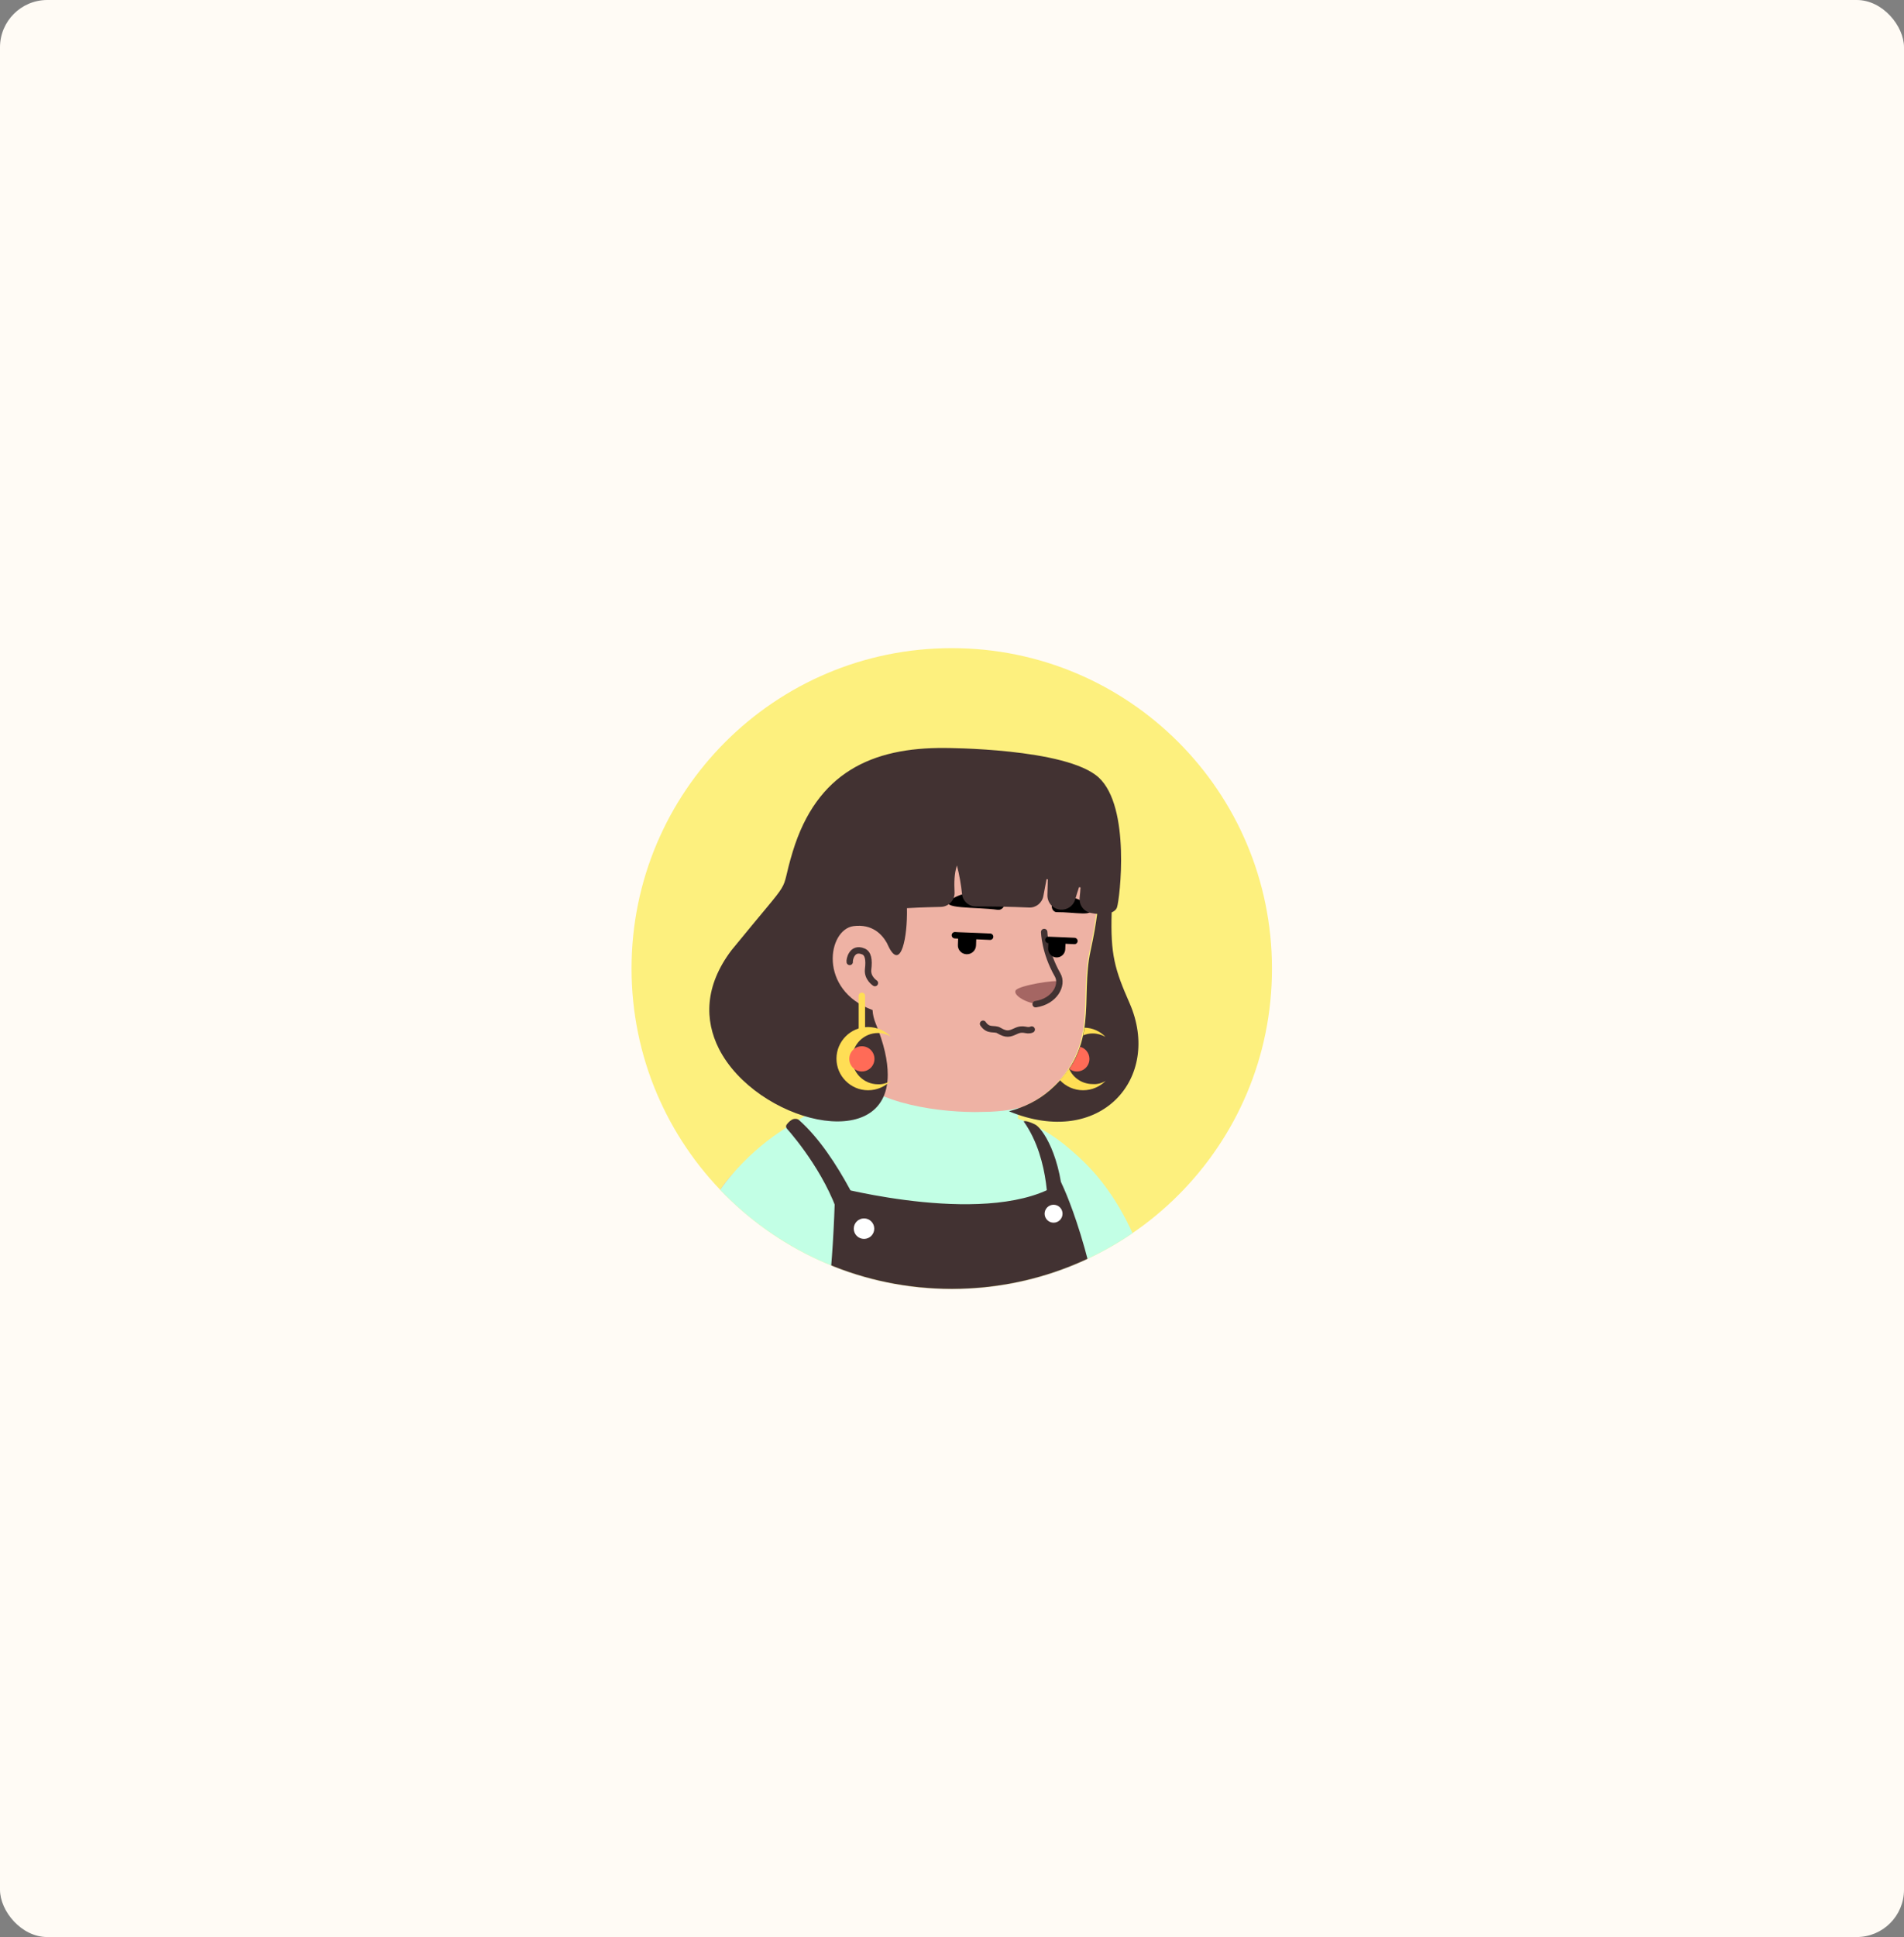 <svg width="3865" height="3930" viewBox="0 0 3865 3930" fill="none" xmlns="http://www.w3.org/2000/svg">
<rect x="0" y="0" width="3865" height="3930" fill="#808080" stroke="none"/>
<rect width="3865" height="3930" rx="96" fill="#FFFBF5"/>
<path d="M1932 2615C1572.71 2615 1282 2323.86 1282 1965C1282 1605.71 1573.14 1315 1932 1315C2291.29 1315 2582 1606.14 2582 1965C2582.43 2324.29 2291.29 2615 1932 2615Z" fill="#FDF07E"/>
<mask id="mask0_410_878" style="mask-type:alpha" maskUnits="userSpaceOnUse" x="1282" y="1315" width="1301" height="1300">
<path d="M1932 2615C1572.71 2615 1282 2323.86 1282 1965C1282 1605.71 1573.14 1315 1932 1315C2291.29 1315 2582 1606.14 2582 1965C2582.43 2324.29 2291.29 2615 1932 2615Z" fill="#F7C0B5"/>
</mask>
<g mask="url(#mask0_410_878)">
<path d="M2294.26 2512.33C2291.23 2514.5 2287.76 2516.66 2284.73 2518.83C2281.26 2521 2278.23 2523.16 2274.76 2524.9C2271.73 2526.63 2269.13 2528.36 2266.1 2530.1C2265.66 2530.53 2265.23 2530.53 2264.8 2530.96C2254.83 2537.03 2244.43 2542.66 2234.03 2547.86C2231 2549.6 2227.53 2551.33 2224.5 2552.63C2224.5 2552.63 2224.06 2553.06 2223.63 2553.06C2220.16 2554.8 2216.7 2556.53 2213.23 2558.26C2206.3 2561.73 2198.93 2564.76 2192 2567.8C2188.53 2569.53 2184.63 2570.83 2181.16 2572.13C2177.7 2573.43 2173.8 2575.16 2170.33 2576.46C2166.86 2577.76 2162.96 2579.5 2159.5 2580.8C2159.5 2580.8 2159.5 2580.8 2159.06 2580.8C2155.6 2582.1 2151.7 2583.4 2148.23 2584.7C2140.43 2587.3 2132.2 2589.9 2124.4 2592.5C2121.8 2593.36 2118.76 2594.23 2116.16 2595.1C2107.93 2597.7 2099.7 2599.86 2091.46 2601.6C2088.43 2602.46 2085.4 2602.9 2081.93 2603.76C2074.13 2605.5 2065.9 2607.23 2058.1 2608.96C2056.36 2609.4 2055.06 2609.4 2053.33 2609.83C2050.73 2610.26 2047.7 2610.7 2045.1 2611.13C2041.2 2611.56 2037.73 2612.43 2033.83 2612.86C2032.1 2613.3 2030.36 2613.3 2028.63 2613.73C2026.46 2614.16 2023.86 2614.6 2021.26 2614.6C2014.33 2615.46 2006.96 2616.33 2000.03 2617.2C1997.86 2617.63 1995.26 2617.63 1993.1 2618.06H1992.66C1989.63 2618.5 1986.6 2618.5 1983.56 2618.93C1980.53 2619.36 1977.5 2619.36 1974.46 2619.36C1972.73 2619.36 1970.56 2619.8 1968.83 2619.8C1965.36 2619.8 1962.33 2620.23 1959.3 2620.23C1954.96 2620.23 1951.06 2620.66 1946.73 2620.66C1942.4 2620.66 1938.5 2620.66 1934.16 2620.66C1931.13 2620.66 1928.1 2620.66 1925.06 2620.66C1742.63 2618.06 1577.96 2540.5 1460.96 2417.43C1460.96 2417.43 1460.96 2417 1460.53 2417C1473.96 2390.56 1523.8 2342.9 1575.8 2303.46C1641.66 2253.63 1734.83 2222.86 1734.83 2222.86C1734.83 2222.86 1795.93 2212.9 2022.56 2260.13C2195.46 2296.53 2269.13 2444.3 2294.26 2512.33Z" fill="#EEB2A4"/>
<path d="M2070.66 2380.16C2061.56 2424.8 2002.63 2451.23 1903.4 2411.36C1781.63 2361.96 1734.83 2222.86 1734.83 2222.86C1728.33 2123.2 1713.16 2037.83 1713.16 2037.83C1854 2025.7 2020.4 2190.36 2020.4 2190.36L2039.46 2271.83C2041.2 2278.76 2044.66 2284.83 2049.86 2289.16C2058.96 2304.76 2076.73 2351.56 2070.66 2380.16Z" fill="#EEB2A4"/>
<path d="M2049.87 2289.6C1967.1 2285.27 1906 2273.13 1840.57 2155.7C1896.03 2204.67 1961.47 2223.3 2030.37 2231.97L2039.47 2271.83C2041.2 2279.2 2044.67 2285.27 2049.87 2289.6Z" fill="#A56663"/>
<path d="M2221.03 1767.43C2228.83 1803.83 2232.73 1833.3 2211.5 1930.37C2190.26 2027.43 2231 2124.5 2128.73 2213.33C2059.83 2273.13 1939.36 2284.4 1843.16 2218.97C1810.66 2196.87 1780.76 2166.1 1756.5 2125.8C1737.43 2094.17 1715.33 2064.27 1690.63 2036.97C1656.4 1999.7 1615.23 1924.73 1635.6 1792.13C1668.53 1576.33 1882.16 1551.63 2008.26 1575.47C2134.36 1599.3 2199.8 1671.23 2221.03 1767.43Z" fill="#EEB2A4"/>
<path d="M1806.33 1936.87C1806.33 1936.87 1792.9 1871.87 1729.63 1879.67C1675.03 1886.6 1655.97 2017.47 1779.9 2053.87" fill="#EEB2A4"/>
<path d="M1776 1994.5C1776 1994.5 1760.4 1984.53 1762.13 1967.2C1764.73 1946.83 1762.13 1934.26 1752.6 1930.36C1728.77 1920.4 1724 1948.13 1724.87 1951.6" stroke="#423232" stroke-width="13" stroke-miterlimit="10" stroke-linecap="round" stroke-linejoin="round"/>
<path d="M2106.63 2036.53C2106.63 2036.53 2123.1 2037.4 2138.7 2018.77C2147.36 2008.37 2154.73 1995.37 2149.96 1991.47C2145.2 1987.13 2066.76 1999.27 2061.56 2009.67C2056.36 2020.07 2086.7 2036.53 2106.63 2036.53Z" fill="#A56663"/>
<path d="M2119.63 1890.93C2119.63 1890.93 2120.5 1932.1 2146.93 1978.03C2158.63 1998.4 2140.86 2031.77 2102.3 2037.4" stroke="#423232" stroke-width="13" stroke-miterlimit="10" stroke-linecap="round" stroke-linejoin="round"/>
<path d="M2187.23 2345.03C2154.3 2315.13 2110.97 2280.03 2040.77 2261.83C1963.2 2241.47 1922.9 2285.23 1860.93 2279.17C1827.57 2275.7 1772.97 2210.7 1736.13 2220.23C1690.63 2232.37 1640.37 2256.63 1579.7 2298.67C1566.7 2307.77 1455.33 2382.3 1416.77 2504.07C1381.67 2614.13 1373 2765.8 1372.13 2816.07H2359.27C2359.7 2504.93 2221.47 2376.23 2187.23 2345.03Z" fill="#C2FFE5"/>
<path d="M1721.83 2271.37C1721.83 2271.37 1713.6 2199.43 1720.97 2176.47C1721.83 2173.43 1730.93 2168.23 1730.93 2168.23C1730.93 2168.23 1730.93 2208.53 1828.43 2236.27C1931.13 2265.3 2045.53 2256.63 2066.77 2247.53C2066.77 2247.53 2067.2 2307.33 2055.93 2329.87C2038.6 2364.53 1900.8 2357.17 1817.17 2328.57C1743.93 2303.43 1721.83 2271.37 1721.83 2271.37Z" fill="#C2FFE5"/>
<g opacity="0.25">
<g opacity="0.25">
<g opacity="0.25">
<g opacity="0.25">
<path opacity="0.25" d="M1318.4 2325.97C1406.37 2277.43 1394.67 2327.7 1522.5 2303C1577.1 2292.6 1638.63 2244.93 1717.07 2241.47C1776.87 2238.87 1843.17 2278.73 1916.83 2283.93C1978.37 2288.27 2049.43 2256.63 2120.5 2268.33C2182.47 2278.3 2239.67 2330.3 2309 2347.2" stroke="#6D5F5E" stroke-width="21.705" stroke-miterlimit="10" stroke-linecap="round" stroke-linejoin="round"/>
</g>
<g opacity="0.25">
<path opacity="0.25" d="M1320.14 2375.37C1415.04 2335.93 1399.87 2385.77 1529.87 2364.53C1586.64 2355.43 1650.77 2307.33 1730.07 2303.87C1792.04 2301.27 1860.07 2341.57 1935.04 2345.47C1998.74 2348.93 2070.67 2314.7 2143.04 2324.67C2207.17 2333.33 2267.4 2385.33 2338.04 2400.5" stroke="#6D5F5E" stroke-width="21.705" stroke-miterlimit="10" stroke-linecap="round" stroke-linejoin="round"/>
</g>
<g opacity="0.25">
<path opacity="0.25" d="M1321.87 2424.77C1422.4 2393.57 1404.2 2442.53 1536.8 2425.2C1595.3 2417.4 1662.03 2369.3 1742.63 2365.83C1806.33 2363.23 1876.97 2404.4 1952.8 2407.43C2018.67 2410.03 2091.47 2373.2 2165.57 2381.43C2231.87 2388.8 2295.13 2440.37 2367.5 2453.37" stroke="#6D5F5E" stroke-width="21.705" stroke-miterlimit="10" stroke-linecap="round" stroke-linejoin="round"/>
</g>
<g opacity="0.25">
<path opacity="0.25" d="M1323.6 2474.17C1428.9 2450.77 1408.53 2498.87 1543.73 2485C1604.4 2478.5 1673.73 2430.4 1755.63 2427.37C1821.5 2424.77 1893.87 2467.23 1971.43 2468.97C2039.47 2470.7 2113.57 2431.7 2188.97 2438.2C2257.87 2444.27 2324.17 2494.97 2397.83 2506.23" stroke="#6D5F5E" stroke-width="21.705" stroke-miterlimit="10" stroke-linecap="round" stroke-linejoin="round"/>
</g>
<g opacity="0.25">
<path opacity="0.25" d="M1324.9 2524C1434.1 2507.1 1412 2555.2 1549.37 2544.37C1612.2 2539.6 1684.13 2491.07 1767.33 2488.47C1835.37 2486.3 1909.9 2529.63 1988.33 2530.93C2058.53 2531.8 2133.93 2490.63 2210.63 2495.4C2281.7 2499.73 2351.47 2550 2426.87 2558.67" stroke="#6D5F5E" stroke-width="21.705" stroke-miterlimit="10" stroke-linecap="round" stroke-linejoin="round"/>
</g>
<g opacity="0.25">
<path opacity="0.25" d="M1325.77 2573.83C1438.44 2563 1415.04 2610.67 1554.57 2603.3C1619.57 2599.83 1694.1 2551.73 1779.04 2550C1849.24 2548.27 1925.5 2592.9 2005.67 2593.33C2078.04 2593.77 2155.17 2550 2232.74 2553.47C2306.84 2556.5 2379.64 2605.9 2455.9 2611.53" stroke="#6D5F5E" stroke-width="21.705" stroke-miterlimit="10" stroke-linecap="round" stroke-linejoin="round"/>
</g>
<g opacity="0.25">
<path opacity="0.25" d="M1327.07 2624.1C1442.77 2618.9 1418.07 2666.13 1560.63 2662.23C1627.37 2660.5 1704.93 2612.4 1791.6 2611.1C1863.97 2610.23 1942.4 2655.73 2023.87 2655.73C2098.83 2655.73 2177.27 2610.23 2256.13 2611.53C2332.83 2612.83 2409.1 2661.37 2486.67 2664.4" stroke="#6D5F5E" stroke-width="21.705" stroke-miterlimit="10" stroke-linecap="round" stroke-linejoin="round"/>
</g>
</g>
</g>
</g>
<path d="M1597.47 2290C1614.37 2309.07 1683.7 2391.83 1708.4 2485.43L1764.3 2494.53C1764.3 2494.53 1704.5 2345.47 1622.16 2272.67C1618.7 2269.63 1613.5 2269.2 1609.16 2270.93C1605.7 2272.67 1601.37 2275.7 1597.47 2280.9C1594.87 2283.93 1595.3 2287.83 1597.47 2290Z" fill="#423232"/>
<path d="M2126.57 2465.93C2126.57 2465.93 2133.93 2354.13 2078.03 2275.27C2078.03 2275.27 2081.5 2271.8 2101 2281.33C2114.87 2287.83 2155.6 2343.73 2159.5 2456.83C2159.93 2456.83 2131.33 2466.37 2126.57 2465.93Z" fill="#423232"/>
<path d="M1695.4 2407.87C1695.4 2407.87 2015.63 2493.23 2153.87 2398.77C2153.87 2398.77 2225.8 2540.47 2253.97 2816.07H1636.9C1636.9 2816.07 1687.17 2749.77 1695.4 2407.87Z" fill="#423232"/>
<path d="M1753.9 2513.6C1765.39 2513.6 1774.7 2504.29 1774.7 2492.8C1774.7 2481.31 1765.39 2472 1753.9 2472C1742.41 2472 1733.1 2481.31 1733.1 2492.8C1733.1 2504.29 1742.41 2513.6 1753.9 2513.6Z" fill="white"/>
<path d="M2138.7 2480.67C2148.75 2480.67 2156.9 2472.52 2156.9 2462.47C2156.9 2452.42 2148.75 2444.27 2138.7 2444.27C2128.65 2444.27 2120.5 2452.42 2120.5 2462.47C2120.5 2472.52 2128.65 2480.67 2138.7 2480.67Z" fill="white"/>
<path d="M1981.71 1905.25C1981.71 1905.68 1981.71 1906.12 1981.71 1906.12L1981.28 1918.25C1980.85 1928.65 1972.18 1936.45 1961.78 1936.02C1951.38 1935.58 1943.58 1926.48 1944.45 1916.52L1944.88 1904.38C1944.88 1902.22 1945.75 1899.62 1946.61 1897.88L1981.28 1899.62C1981.28 1901.35 1981.71 1903.08 1981.71 1905.25Z" fill="black"/>
<path d="M2162.84 1914.78L2162.41 1926.05C2161.97 1935.58 2153.74 1942.95 2144.21 1942.52C2134.67 1942.08 2127.31 1933.85 2127.74 1924.32L2128.17 1913.05C2128.17 1910.88 2128.61 1908.72 2129.47 1906.98L2161.97 1908.28C2162.84 1910.45 2162.84 1912.62 2162.84 1914.78Z" fill="black"/>
<path d="M2025.04 1845.88C2034.58 1847.18 2041.94 1837.22 2038.48 1827.68C2036.74 1822.48 2033.71 1817.72 2028.94 1814.68C2014.21 1805.58 1959.18 1804.72 1930.14 1825.52C1904.58 1844.58 1981.71 1839.82 2025.04 1845.88Z" fill="black"/>
<path d="M2145.07 1850.65C2137.27 1850.65 2132.51 1840.68 2136.41 1832.45C2138.57 1828.12 2141.61 1824.22 2145.94 1822.05C2159.37 1815.55 2195.34 1819.45 2211.37 1841.55C2225.67 1861.05 2181.04 1850.22 2145.07 1850.65Z" fill="black"/>
<path d="M2009.88 1900.48L1980.84 1899.18L1946.18 1897.88L1938.38 1897.45" stroke="black" stroke-width="13" stroke-miterlimit="10" stroke-linecap="round" stroke-linejoin="round"/>
<path d="M2181.04 1909.15L2161.97 1908.28L2129.47 1906.98H2128.17" stroke="black" stroke-width="13" stroke-miterlimit="10" stroke-linecap="round" stroke-linejoin="round"/>
<path d="M2094.33 2088.8C2083.5 2093.56 2078.3 2084.03 2061.4 2092.26C2049.26 2097.9 2042.76 2099.63 2028.03 2090.96C2018.5 2084.9 2006.8 2093.56 1995.53 2077.1" stroke="#423232" stroke-width="13" stroke-miterlimit="10" stroke-linecap="round" stroke-linejoin="round"/>
<path d="M2048.19 2254.66C2079.82 2246.43 2107.99 2232.13 2130.96 2212.2C2233.22 2123.8 2192.49 2026.3 2213.72 1929.23C2220.66 1898.03 2224.56 1873.76 2227.16 1854.26C2223.69 1853.83 2219.79 1853.4 2215.89 1852.53C2200.29 1850.36 2189.89 1836.06 2191.62 1820.46C2192.49 1813.96 2192.92 1807.46 2193.36 1800.53C2191.62 1800.1 2192.06 1800.1 2190.32 1800.1C2187.72 1808.33 2184.69 1817 2182.52 1825.23C2178.62 1838.23 2166.06 1846.46 2153.06 1845.6H2152.62C2137.46 1844.3 2126.19 1831.73 2126.19 1816.56C2126.62 1805.73 2126.62 1794.9 2127.06 1784.06C2125.32 1783.63 2126.19 1784.06 2124.46 1783.63C2122.29 1794.9 2120.12 1806.16 2117.96 1817.86C2115.36 1832.16 2102.79 1842.13 2088.49 1841.26C2051.22 1839.53 2014.39 1839.1 1981.02 1839.1C1966.29 1839.1 1954.16 1828.26 1952.86 1813.53C1950.69 1794.46 1947.66 1775.4 1942.46 1755.9C1936.82 1773.23 1936.82 1791.43 1937.69 1810.06C1938.56 1826.1 1925.99 1839.53 1909.96 1839.96C1871.39 1840.83 1845.39 1842.13 1841.06 1842.56C1842.36 1901.93 1828.92 1967.8 1805.09 1923.16C1803.36 1920.13 1802.06 1917.1 1800.32 1913.2C1790.36 1895.43 1770.42 1874.2 1732.72 1878.96C1679.86 1885.9 1660.36 2008.53 1771.29 2049.26C1771.72 2058.36 1773.89 2067.46 1777.79 2077C1794.69 2118.16 1802.06 2152.4 1802.06 2180.56C1802.06 2343.93 1534.69 2275.9 1459.29 2127.7C1430.26 2070.06 1429.82 2000.73 1484.86 1927.93C1619.62 1762.83 1579.32 1825.66 1609.22 1727.73C1658.19 1567.4 1769.99 1516.26 1918.19 1517.56C1918.19 1517.56 2164.76 1517.56 2230.19 1577.36C2295.62 1637.16 2273.09 1823.93 2267.46 1840.83C2265.72 1846.03 2261.39 1849.06 2256.62 1851.23C2254.02 1936.6 2262.69 1966.5 2293.02 2035.4C2359.32 2187.06 2234.09 2331.36 2048.19 2254.66Z" fill="#423232"/>
<path d="M1805.09 1923.6C1803.36 1920.56 1802.06 1917.53 1800.32 1913.63C1802.06 1917.1 1803.79 1920.56 1805.09 1923.6Z" fill="#FEE4BF"/>
<path d="M1749.54 2020.47V2094.13" stroke="#FFDE55" stroke-width="13" stroke-miterlimit="10" stroke-linecap="round" stroke-linejoin="round"/>
<path d="M1808.04 2192.93C1796.34 2204.63 1780.31 2212 1762.11 2212C1727.01 2212 1697.98 2183.4 1697.98 2147.87C1697.98 2112.77 1726.58 2083.73 1762.11 2083.73C1779.88 2083.73 1796.34 2091.1 1808.04 2102.8C1800.24 2098.47 1791.58 2095.87 1782.04 2095.87C1753.44 2095.87 1730.04 2119.27 1730.04 2147.87C1730.04 2176.47 1753.44 2199.87 1782.04 2199.87C1791.58 2200.3 1800.24 2197.7 1808.04 2192.93Z" fill="#FFDE55"/>
<path d="M1749.54 2173.87C1763.66 2173.87 1775.11 2162.42 1775.11 2148.3C1775.11 2134.18 1763.66 2122.73 1749.54 2122.73C1735.42 2122.73 1723.98 2134.18 1723.98 2148.3C1723.98 2162.42 1735.42 2173.87 1749.54 2173.87Z" fill="#FF6B57"/>
<path d="M2243.98 2103.67C2236.18 2099.33 2227.51 2096.73 2217.98 2096.73C2211.05 2096.73 2204.98 2098.03 2198.91 2100.63C2199.78 2095.43 2201.08 2090.23 2201.51 2085.03C2218.41 2085.47 2233.15 2092.4 2243.98 2103.67Z" fill="#FFDE55"/>
<path d="M2244.41 2192.93C2232.71 2204.63 2216.68 2212 2198.48 2212C2180.28 2212 2163.38 2204.2 2151.68 2191.63C2158.61 2183.83 2164.68 2176.03 2170.31 2168.23C2178.11 2186.87 2196.74 2199.43 2217.98 2199.43C2227.51 2200.3 2236.61 2197.7 2244.41 2192.93Z" fill="#FFDE55"/>
<path d="M2211.48 2148.3C2211.48 2162.6 2200.21 2173.87 2185.91 2173.87C2180.28 2173.87 2175.08 2172.13 2170.75 2168.67C2180.71 2153.93 2188.08 2138.77 2192.85 2124.03C2203.25 2126.63 2211.48 2136.6 2211.48 2148.3Z" fill="#FF6B57"/>
</g>
</svg>
